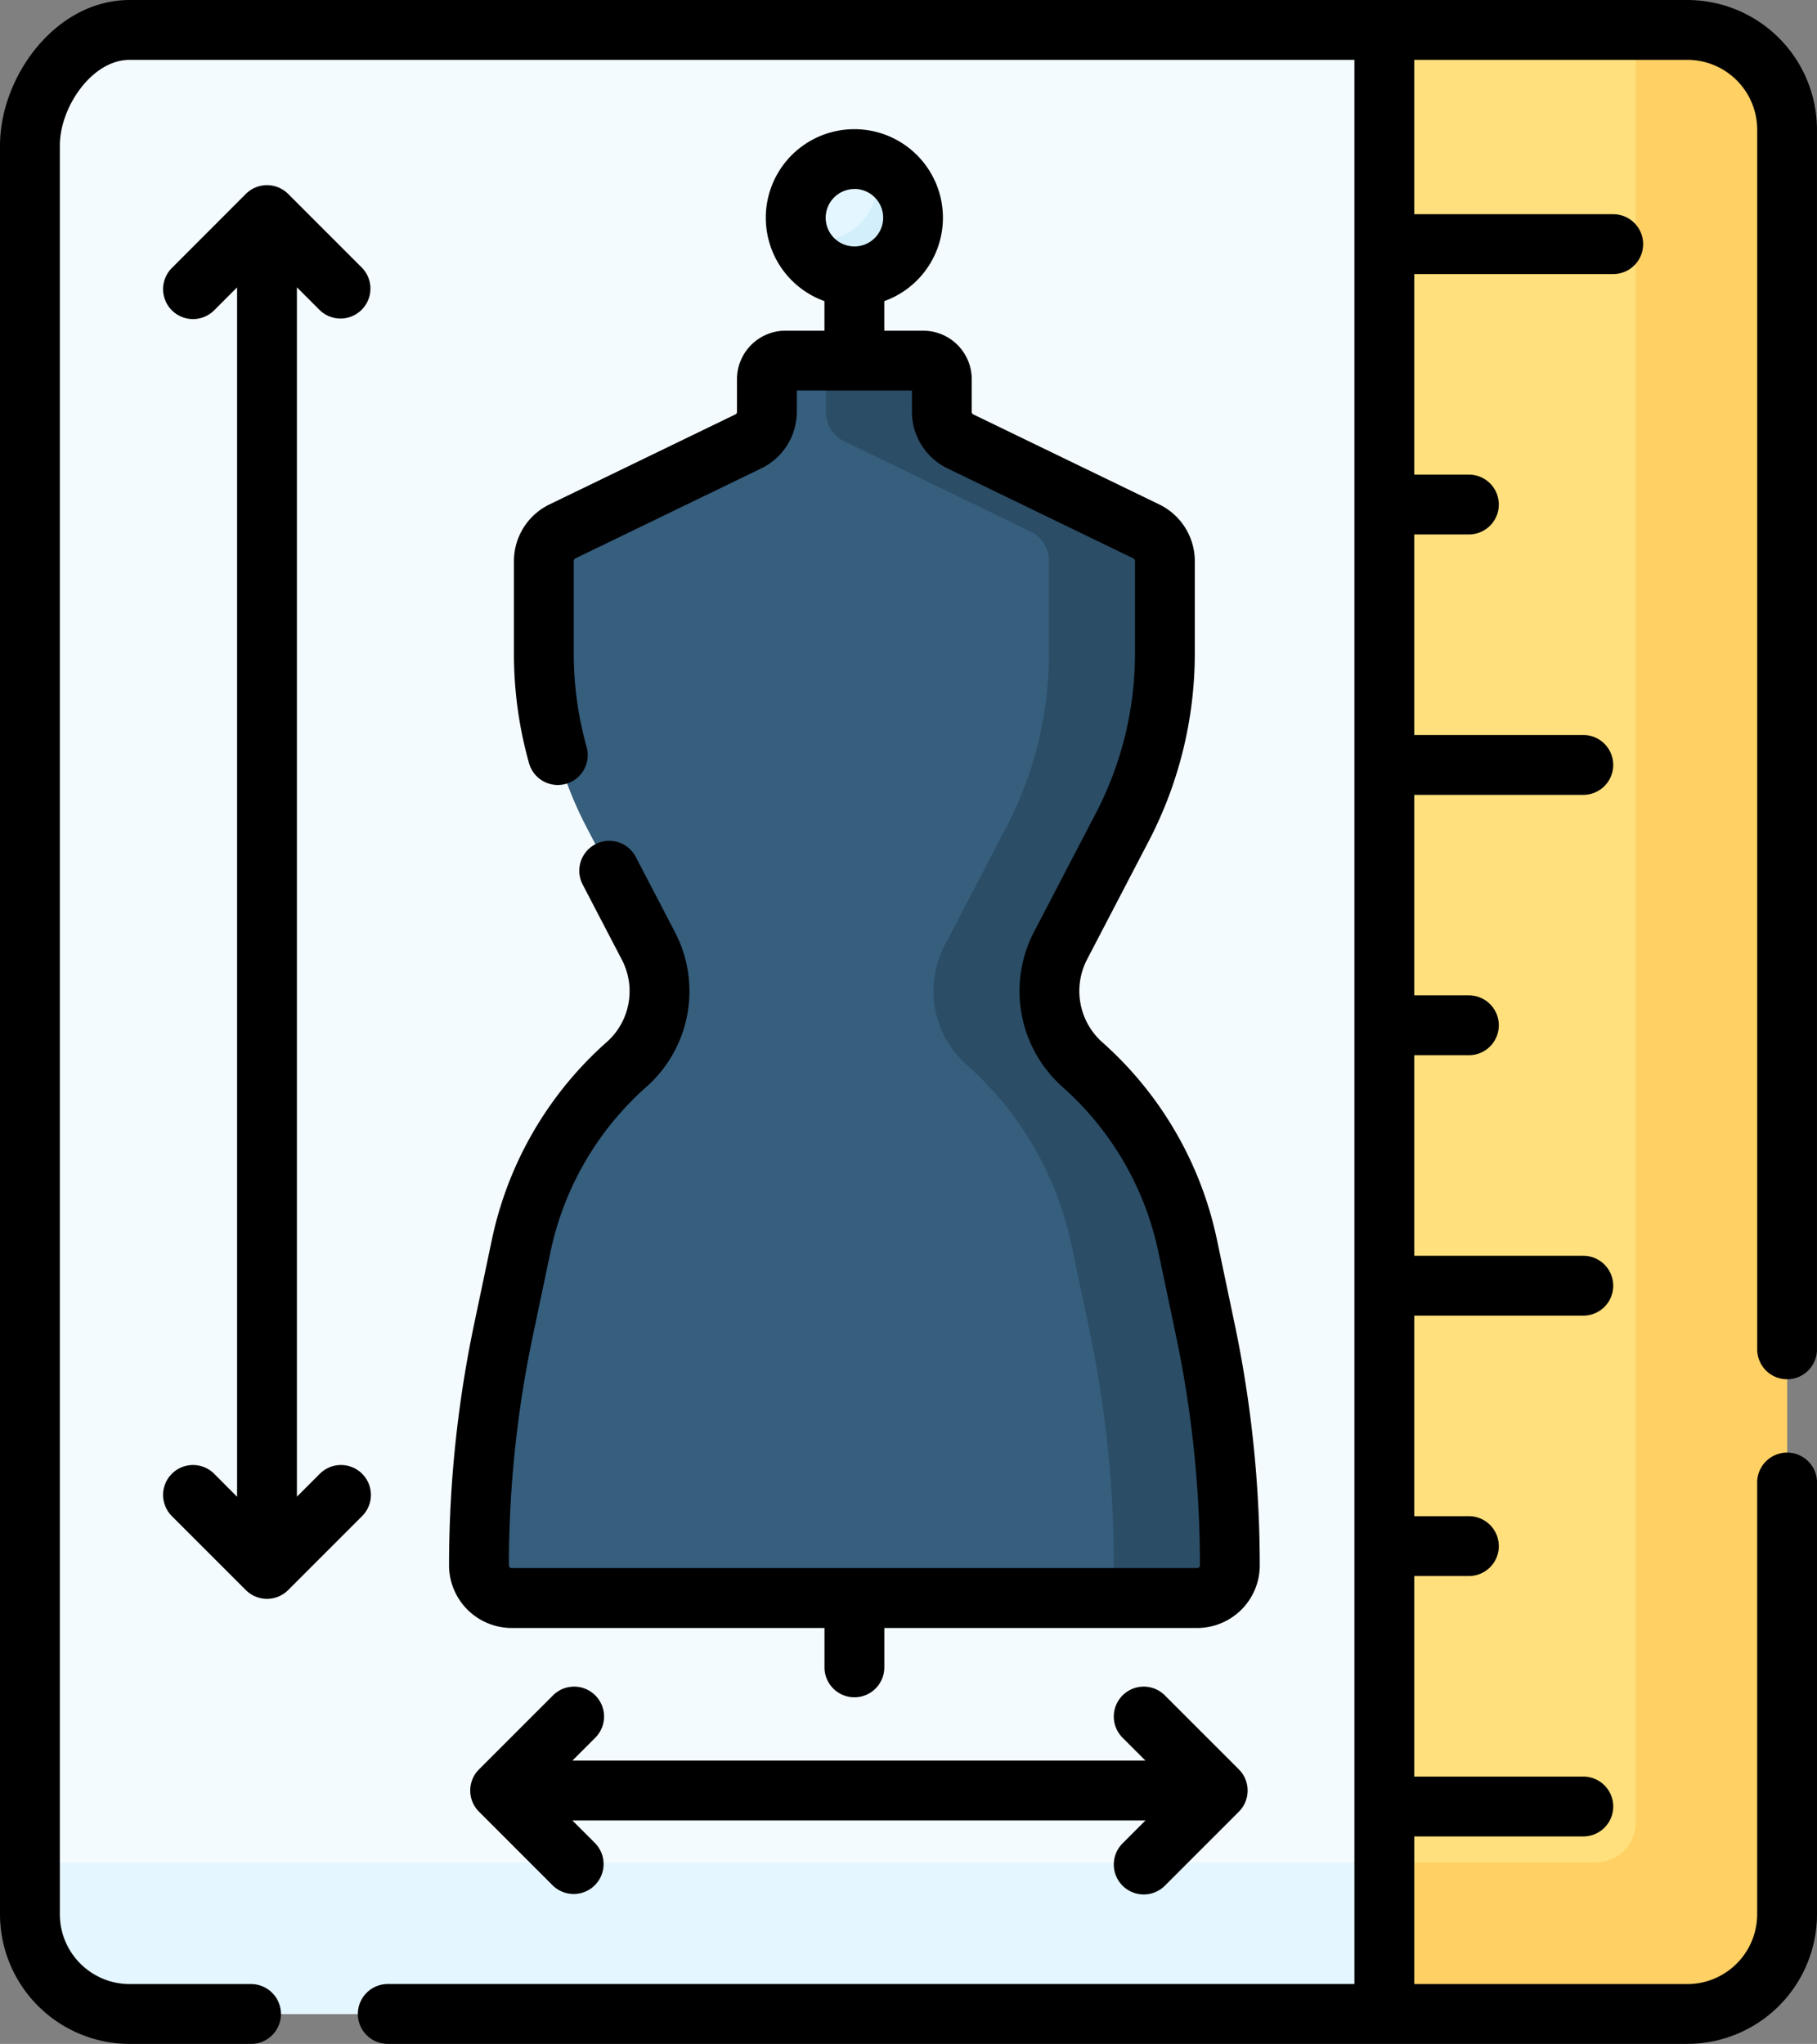 <svg xmlns="http://www.w3.org/2000/svg" width="129.676" height="145.851" viewBox="0 0 129.676 145.851">
  <rect x="0" y="0" width="129.676" height="145.851" fill="#808080" stroke="none"/>
  <g id="size-guide" transform="translate(-28.391)">
    <g id="Grupo_124525" data-name="Grupo 124525" transform="translate(30.526 2.135)">
      <path id="Trazado_108034" data-name="Trazado 108034" d="M154.17,149.076H43.009a7.122,7.122,0,0,1-7.122-7.122V15.757A8.285,8.285,0,0,1,44.148,7.5H154.17a7.122,7.122,0,0,1,7.122,7.122V141.955A7.122,7.122,0,0,1,154.17,149.076Z" transform="translate(-35.887 -7.496)" fill="#f4fbff"/>
    </g>
    <g id="Grupo_124526" data-name="Grupo 124526" transform="translate(30.526 2.135)">
      <path id="Trazado_108035" data-name="Trazado 108035" d="M154.174,7.5h-3.69V135.42a2.847,2.847,0,0,1-2.847,2.847H35.887v3.69a7.118,7.118,0,0,0,7.118,7.118H154.174a7.118,7.118,0,0,0,7.118-7.118V14.614A7.118,7.118,0,0,0,154.174,7.5Z" transform="translate(-35.887 -7.496)" fill="#e4f6ff"/>
    </g>
    <g id="Grupo_124527" data-name="Grupo 124527" transform="translate(85.183 11.353)">
      <circle id="Elipse_5158" data-name="Elipse 5158" cx="4.186" cy="4.186" r="4.186" fill="#e4f6ff"/>
    </g>
    <g id="Grupo_124528" data-name="Grupo 124528" transform="translate(85.422 11.592)">
      <path id="Trazado_108036" data-name="Trazado 108036" d="M233.938,40.694a4.186,4.186,0,0,1-5.342,5.342,4.186,4.186,0,1,0,5.342-5.342Z" transform="translate(-228.596 -40.694)" fill="#d3effb"/>
    </g>
    <g id="Grupo_124529" data-name="Grupo 124529" transform="translate(62.575 25.733)">
      <path id="Trazado_108037" data-name="Trazado 108037" d="M200.236,159.535l-1.278-6.079a23.685,23.685,0,0,0-7.48-12.863,7.034,7.034,0,0,1-1.575-8.518l4.419-8.479a26.706,26.706,0,0,0,3.024-12.344v-6.623a2.336,2.336,0,0,0-1.318-2.1L182.746,96.1a2.336,2.336,0,0,1-1.318-2.1V91.659a1.326,1.326,0,0,0-1.326-1.326h-9.834a1.326,1.326,0,0,0-1.326,1.326v2.334a2.336,2.336,0,0,1-1.318,2.1l-13.283,6.431a2.336,2.336,0,0,0-1.318,2.1v6.623a26.706,26.706,0,0,0,3.024,12.344l4.419,8.479a7.008,7.008,0,0,1-1.545,8.491,23.683,23.683,0,0,0-7.51,12.89l-1.278,6.079a81.543,81.543,0,0,0-1.743,16.771,2.336,2.336,0,0,0,2.336,2.336h48.918a2.331,2.331,0,0,0,2.336-2.32A81.577,81.577,0,0,0,200.236,159.535Z" transform="translate(-148.391 -90.333)" fill="#365e7d"/>
    </g>
    <g id="Grupo_124530" data-name="Grupo 124530" transform="translate(86.009 25.733)">
      <path id="Trazado_108038" data-name="Trazado 108038" d="M259.066,159.535l-1.278-6.079a23.685,23.685,0,0,0-7.48-12.863,7.034,7.034,0,0,1-1.575-8.518l4.419-8.479a26.706,26.706,0,0,0,3.024-12.344v-6.623a2.336,2.336,0,0,0-1.318-2.1L241.576,96.1a2.336,2.336,0,0,1-1.318-2.1V91.659a1.326,1.326,0,0,0-1.326-1.326h-8.277a1.326,1.326,0,0,1,1.326,1.326v2.334a2.336,2.336,0,0,0,1.318,2.1l13.283,6.431a2.336,2.336,0,0,1,1.318,2.1v6.623a26.71,26.71,0,0,1-3.024,12.344l-4.419,8.479a7.034,7.034,0,0,0,1.575,8.518,23.684,23.684,0,0,1,7.48,12.863l1.278,6.079a81.537,81.537,0,0,1,1.743,16.787,2.331,2.331,0,0,1-2.336,2.32h8.277a2.331,2.331,0,0,0,2.336-2.32A81.536,81.536,0,0,0,259.066,159.535Z" transform="translate(-230.655 -90.333)" fill="#2b4d66"/>
    </g>
    <g id="Grupo_124531" data-name="Grupo 124531" transform="translate(127.188 2.135)">
      <path id="Trazado_108039" data-name="Trazado 108039" d="M396.836,7.5H375.21v141.58h21.626a7.118,7.118,0,0,0,7.118-7.118V14.614A7.118,7.118,0,0,0,396.836,7.5Z" transform="translate(-375.21 -7.496)" fill="#ffe07d"/>
    </g>
    <g id="Grupo_124532" data-name="Grupo 124532" transform="translate(127.188 2.135)">
      <path id="Trazado_108040" data-name="Trazado 108040" d="M396.836,7.5h-3.69V135.42a2.847,2.847,0,0,1-2.847,2.847H375.21v10.809h21.626a7.118,7.118,0,0,0,7.118-7.118V14.614A7.118,7.118,0,0,0,396.836,7.5Z" transform="translate(-375.21 -7.496)" fill="#ffd064"/>
    </g>
    <g id="Grupo_124533" data-name="Grupo 124533" transform="translate(28.391 0)">
      <path id="Trazado_108041" data-name="Trazado 108041" d="M155.931,98.424a2.135,2.135,0,0,0,2.135-2.135V9.254A9.264,9.264,0,0,0,148.813,0H37.645c-5.3,0-9.254,5.487-9.254,10.392V136.6a9.264,9.264,0,0,0,9.254,9.254h8.662a2.135,2.135,0,1,0,0-4.271H37.645a4.989,4.989,0,0,1-4.983-4.983V10.392c0-2.756,2.3-6.122,4.983-6.122h87.408V141.58H56.066a2.135,2.135,0,0,0,0,4.271h92.748a9.264,9.264,0,0,0,9.254-9.254V105.792a2.135,2.135,0,0,0-4.271,0V136.6a4.989,4.989,0,0,1-4.983,4.983h-19.49V131.048h12.065a2.135,2.135,0,0,0,0-4.271H129.323V112.466h3.9a2.135,2.135,0,1,0,0-4.271h-3.9V93.884h12.065a2.135,2.135,0,0,0,0-4.271H129.323V75.3h3.9a2.135,2.135,0,1,0,0-4.271h-3.9V56.721h12.065a2.135,2.135,0,0,0,0-4.271H129.323V38.139h3.9a2.135,2.135,0,1,0,0-4.271h-3.9V19.557h14.2a2.135,2.135,0,1,0,0-4.271h-14.2V4.271h19.49A4.989,4.989,0,0,1,153.8,9.254V96.288A2.135,2.135,0,0,0,155.931,98.424Z" transform="translate(-28.391 0)"/>
      <path id="Trazado_108042" data-name="Trazado 108042" d="M152.147,97.5a25.988,25.988,0,0,0-8.187,14.052l-1.278,6.079a83.847,83.847,0,0,0-1.789,17.211,4.476,4.476,0,0,0,4.471,4.471h22.323v2.81a2.135,2.135,0,1,0,4.271,0v-2.81h22.323a4.469,4.469,0,0,0,4.471-4.455,83.857,83.857,0,0,0-1.789-17.227l-1.278-6.079a25.994,25.994,0,0,0-8.154-14.022,4.891,4.891,0,0,1-1.1-5.932l4.419-8.479a28.96,28.96,0,0,0,3.266-13.331V63.168a4.5,4.5,0,0,0-2.523-4.025l-13.283-6.431a.2.2,0,0,1-.113-.18V50.2a3.465,3.465,0,0,0-3.461-3.461h-2.781V44.628a6.321,6.321,0,1,0-4.271,0v2.109h-2.781a3.465,3.465,0,0,0-3.461,3.461v2.334a.2.2,0,0,1-.113.18l-13.284,6.431a4.5,4.5,0,0,0-2.522,4.024v6.623A28.854,28.854,0,0,0,146.6,77.6a2.135,2.135,0,1,0,4.111-1.156,24.565,24.565,0,0,1-.917-6.651V63.168a.2.2,0,0,1,.113-.18l13.283-6.431a4.5,4.5,0,0,0,2.523-4.024V51.008h8.215v1.525a4.5,4.5,0,0,0,2.523,4.024l13.283,6.431a.2.2,0,0,1,.113.18v6.623a24.673,24.673,0,0,1-2.782,11.357l-4.419,8.479a9.155,9.155,0,0,0,2.054,11.1,21.692,21.692,0,0,1,6.805,11.7l1.278,6.079a79.556,79.556,0,0,1,1.7,16.348.2.2,0,0,1-.2.185H145.364a.2.2,0,0,1-.2-.2,79.551,79.551,0,0,1,1.7-16.332l1.278-6.079a21.69,21.69,0,0,1,6.833-11.728A9.118,9.118,0,0,0,157,89.627l-2.782-5.338a2.135,2.135,0,0,0-3.787,1.974l2.782,5.338a4.856,4.856,0,0,1-1.064,5.9Zm17.676-60.876a2.051,2.051,0,1,1-2.05,2.05A2.053,2.053,0,0,1,169.823,36.628Z" transform="translate(-108.845 -23.14)"/>
      <path id="Trazado_108043" data-name="Trazado 108043" d="M72.895,138.344a2.135,2.135,0,0,0-3.02,3.02l5.28,5.28a2.136,2.136,0,0,0,3.02,0l5.28-5.28a2.135,2.135,0,1,0-3.02-3.02L78.8,139.979v-86.3l1.635,1.635a2.136,2.136,0,0,0,3.02-3.02l-5.28-5.28a2.136,2.136,0,0,0-3.02,0L69.875,52.3a2.135,2.135,0,0,0,3.02,3.02l1.635-1.635v86.3Z" transform="translate(-57.61 -33.176)"/>
      <path id="Trazado_108044" data-name="Trazado 108044" d="M192.747,436.714a2.136,2.136,0,0,0,3.02,0l5.28-5.28a2.135,2.135,0,0,0,0-3.02l-5.28-5.28a2.135,2.135,0,0,0-3.02,3.02l1.635,1.635h-40.9l1.635-1.635a2.135,2.135,0,1,0-3.02-3.02l-5.28,5.28a2.135,2.135,0,0,0,0,3.02l5.28,5.28a2.136,2.136,0,0,0,3.02-3.02l-1.635-1.635h40.9l-1.635,1.635a2.135,2.135,0,0,0,0,3.02Z" transform="translate(-112.632 -302.151)"/>
    </g>
  </g>
</svg>
